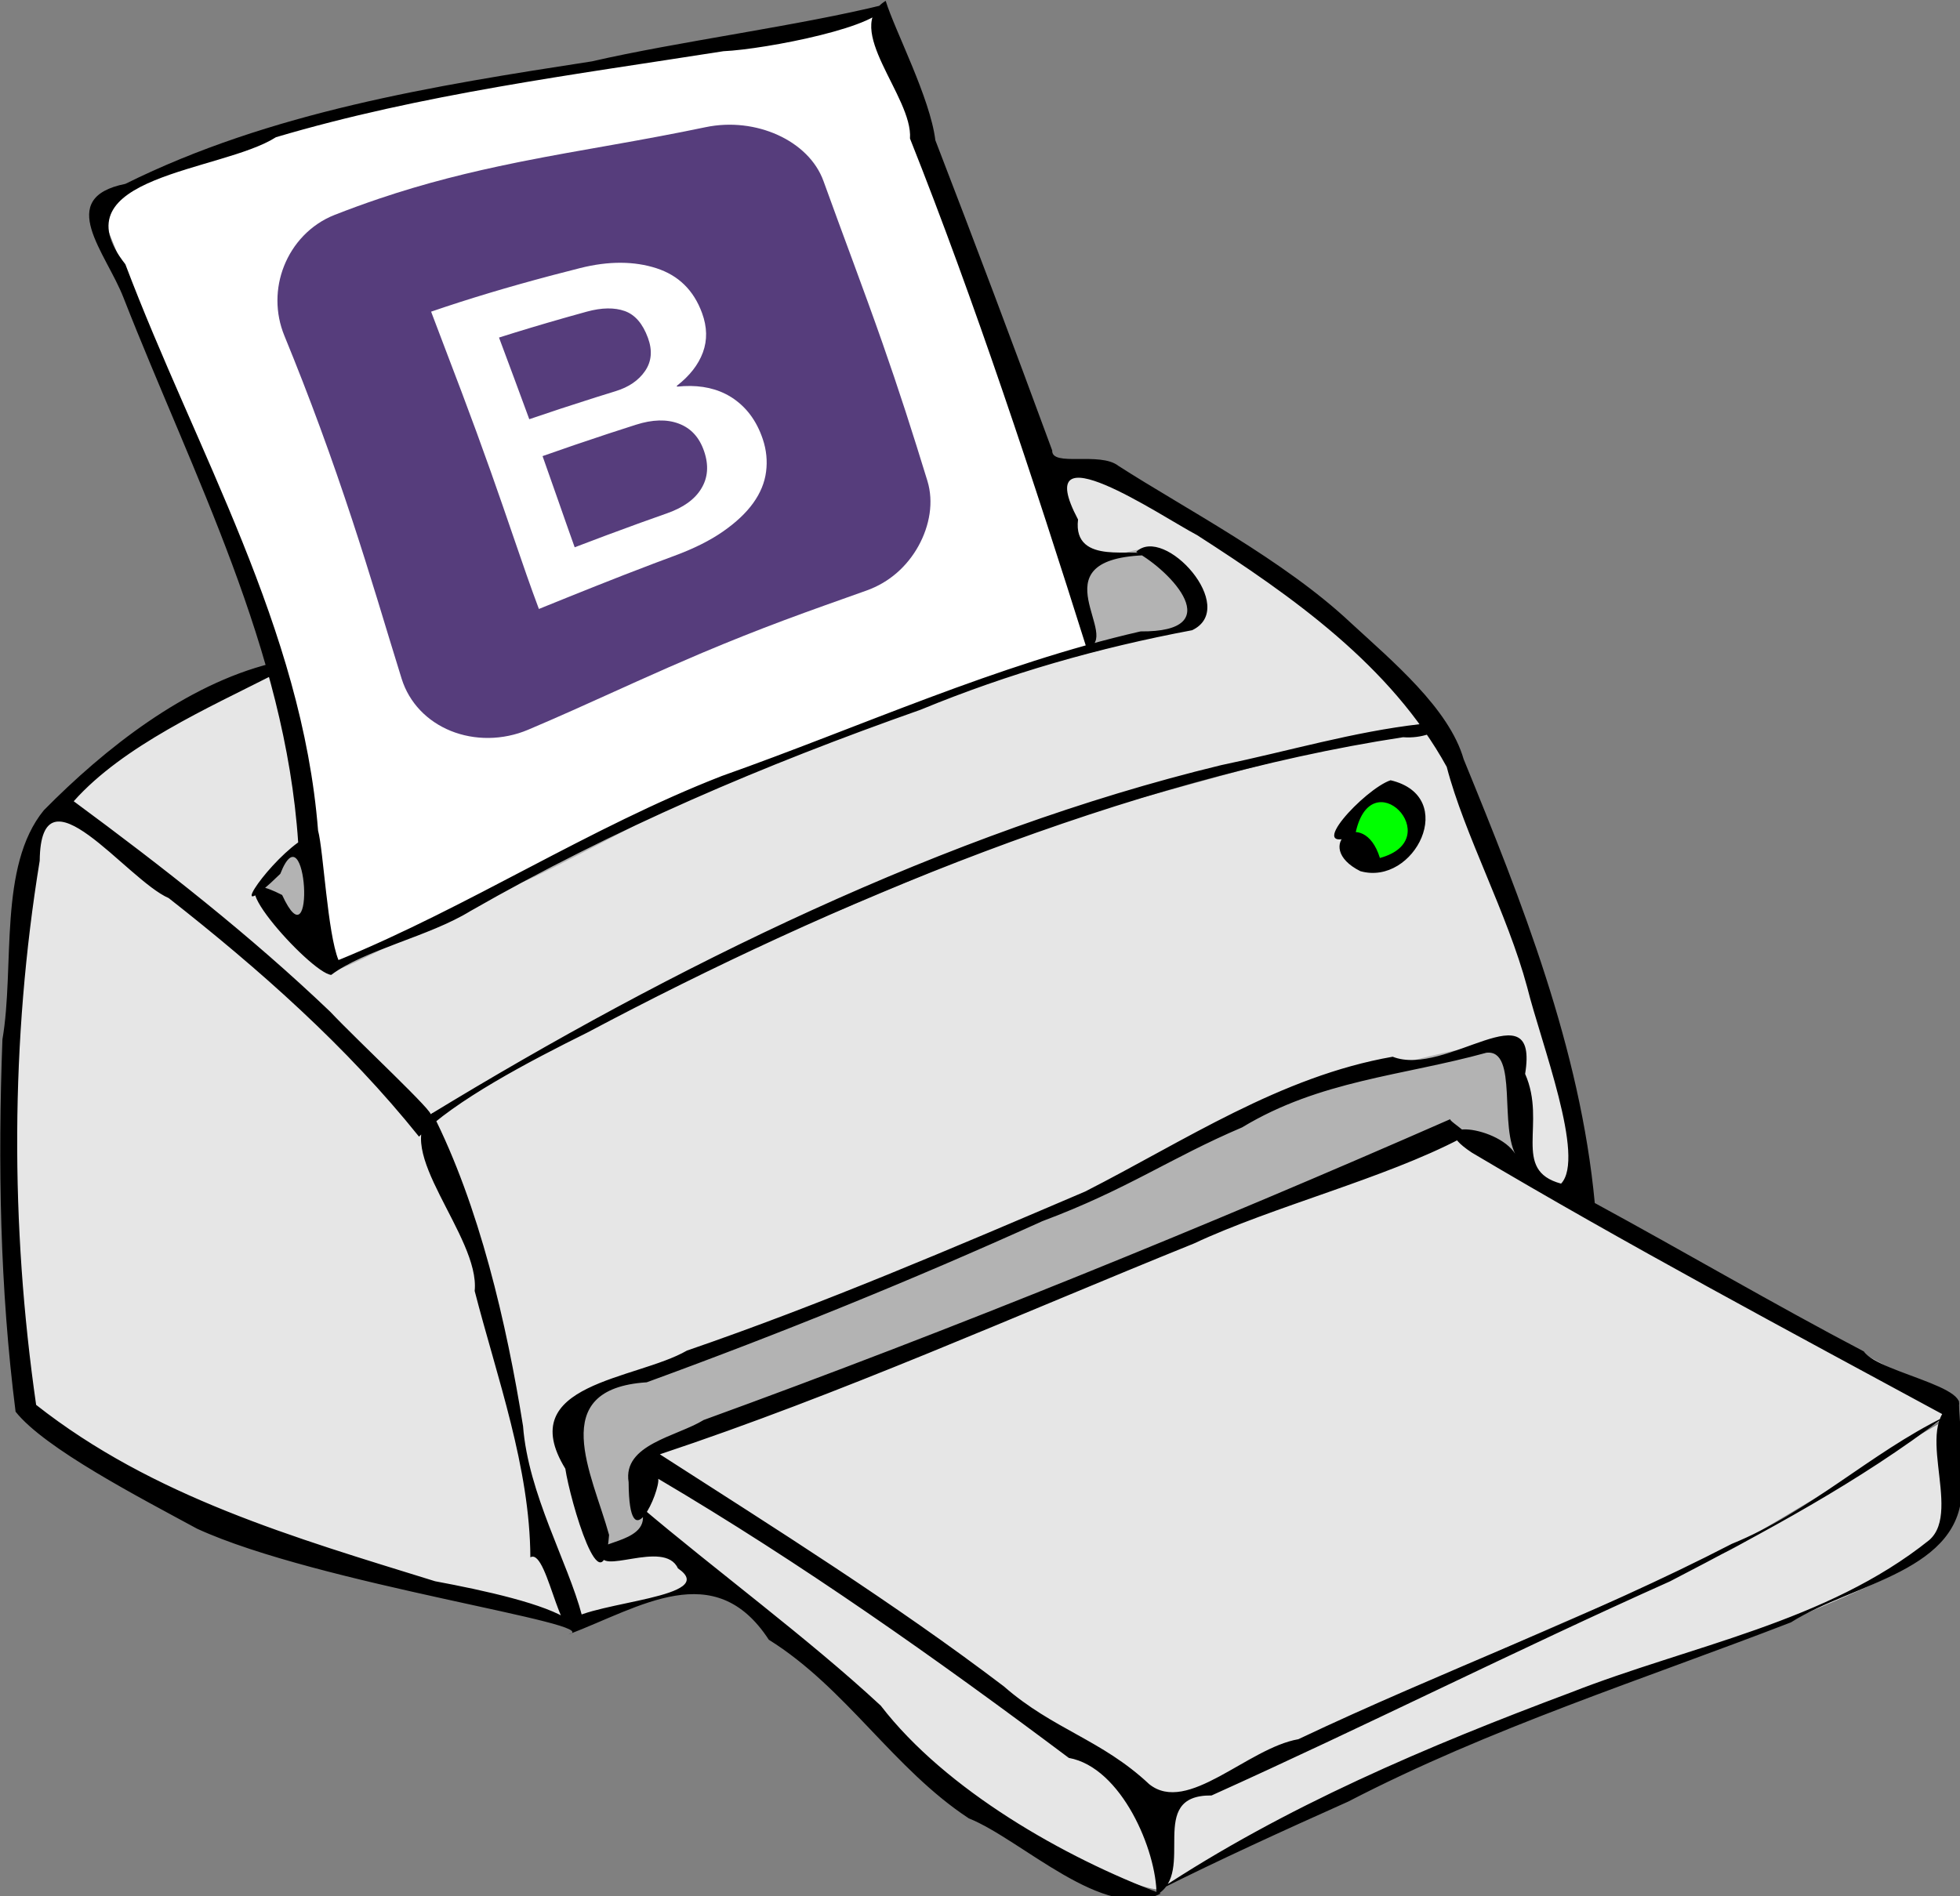 <?xml version="1.0" encoding="UTF-8" standalone="no"?>
<!-- Created with Inkscape (http://www.inkscape.org/) -->

<svg
   xmlns:dc="http://purl.org/dc/elements/1.1/"
   xmlns:cc="http://creativecommons.org/ns#"
   xmlns:rdf="http://www.w3.org/1999/02/22-rdf-syntax-ns#"
   xmlns:svg="http://www.w3.org/2000/svg"
   xmlns="http://www.w3.org/2000/svg"
   xmlns:sodipodi="http://sodipodi.sourceforge.net/DTD/sodipodi-0.dtd"
   xmlns:inkscape="http://www.inkscape.org/namespaces/inkscape"
   width="227.687"
   height="220.337"
   id="svg3963"
   version="1.1"
   inkscape:version="0.48.4 r9939"
   sodipodi:docname="bootprint.svg">
  <rect width="100%" height="100%" fill="#808080" stroke="none"/>
  <defs
     id="defs3965">
    <inkscape:path-effect
       effect="envelope"
       id="path-effect4648"
       is_visible="true"
       yy="true"
       xx="true"
       bendpath1="m 151.303,282.311 c 50.338,-27.181 117.343,-30.25 169.439,-44.692"
       bendpath2="m 320.033,238.329 c 16.385,45.061 33.975,88.916 46.82,137.516"
       bendpath3="m 215.149,439.691 c 47.007,-21.518 101.927,-47.293 153.123,-62.427"
       bendpath4="m 152.721,283.021 c 23.459,56.433 43.294,108.908 48.949,158.089"
       bendpath1-nodetypes="cc"
       bendpath2-nodetypes="cc"
       bendpath3-nodetypes="cc"
       bendpath4-nodetypes="cc" />
    <linearGradient
       id="linearGradient1696">
      <stop
         offset="0"
         style="stop-color:#d7d4d5"
         id="stop1697" />
      <stop
         offset="1"
         style="stop-color:#f2f2f2"
         id="stop1698" />
    </linearGradient>
    <linearGradient
       id="linearGradient1731">
      <stop
         offset="0"
         style="stop-color:#606060"
         id="stop1732" />
      <stop
         offset="1"
         style="stop-color:#f0f0f0"
         id="stop1733" />
    </linearGradient>
  </defs>
  <sodipodi:namedview
     id="base"
     pagecolor="#ffffff"
     bordercolor="#666666"
     borderopacity="1.0"
     inkscape:pageopacity="0.0"
     inkscape:pageshadow="2"
     inkscape:zoom="0.98994949"
     inkscape:cx="114.51719"
     inkscape:cy="-71.672382"
     inkscape:document-units="px"
     inkscape:current-layer="layer1"
     showgrid="false"
     fit-margin-top="0"
     fit-margin-left="0"
     fit-margin-right="0"
     fit-margin-bottom="0"
     inkscape:window-width="1632"
     inkscape:window-height="1025"
     inkscape:window-x="48"
     inkscape:window-y="0"
     inkscape:window-maximized="1" />
  <g
     inkscape:label="Ebene 1"
     inkscape:groupmode="layer"
     id="layer1"
     transform="translate(-75.684,-205.524)">
    <g
       id="g3003"
       transform="matrix(0.379,0,0,0.379,47.032,127.719)">
      <g
         id="layer1-1"
         inkscape:label="Layer 1"
         transform="matrix(2.216,0,0,2.216,-442.219,589.905)">
        <g
           transform="matrix(2.054,0,0,2.054,203.874,-190.573)"
           id="g4597">
          <path
             d="m 19.081,63.143 c 0,0 3.975,1.988 5.565,3.777 1.59,1.789 16.099,14.111 17.49,15.9 1.392,1.789 3.578,6.559 4.373,8.944 0.795,2.385 2.385,7.951 2.584,10.536 0.199,2.58 1.59,6.76 1.987,8.94 0.398,2.19 2.982,6.56 2.187,6.36 -0.795,-0.2 -18.286,-4.17 -19.876,-4.97 -1.59,-0.79 -16.298,-7.55 -16.894,-8.94 -0.596,-1.39 -1.391,-12.124 -1.193,-13.913 0.199,-1.789 0.398,-17.69 0.795,-19.28 0.398,-1.59 0.398,-5.764 1.193,-6.559 0.795,-0.795 0.994,-2.583 1.789,-0.795 z"
             inkscape:connector-curvature="0"
             style="fill:#e6e6e6;fill-rule:evenodd"
             id="path1063" />
          <path
             d="m 43.329,83.368 c 0,0 16.696,-9.293 18.882,-10.088 2.186,-0.795 22.857,-9.739 24.248,-9.938 1.391,-0.199 23.051,-6.758 24.451,-5.764 1.39,0.994 6.16,13.317 6.95,16.894 0.8,3.578 4.18,12.522 2.98,14.112 -1.19,1.59 -57.238,25.836 -59.027,26.436 -0.524,0.17 -6.486,1.76 -8.827,2.22 -0.795,-1.79 -2.502,-7.99 -2.899,-9.38 -0.398,-1.39 -2.385,-10.729 -2.982,-12.319 -0.596,-1.59 -4.77,-11.179 -3.776,-12.173 z"
             style="fill:#e6e6e6;fill-rule:evenodd"
             sodipodi:nodetypes="ccccccccccc"
             inkscape:connector-curvature="0"
             id="path1686" />
          <path
             d="m 18.27,63.004 c 4.357,-3.935 9.979,-8.292 15.039,-9.838 2.389,-0.702 51.86,-13.351 53.265,-13.351 6.746,0.422 23.186,14.757 24.036,17.146 -4.64,1.827 -17.852,3.654 -20.663,4.778 -1.265,1.125 -17.849,6.325 -19.816,7.59 -1.968,1.265 -17.006,8.292 -17.709,8.994 -1.827,0.984 -6.746,3.514 -9.276,5.763 C 40.476,81.134 20.238,63.426 18.27,63.004 z"
             style="fill:#e6e6e6;fill-rule:evenodd"
             sodipodi:nodetypes="ccccccccc"
             inkscape:connector-curvature="0"
             id="path1687" />
          <path
             d="m 59.028,112.19 c -1.125,-0.28 -3.654,2.11 -3.935,0.85 -0.282,-1.27 -2.671,-8.29 -1.968,-9.42 0.703,-1.12 4.076,-2.95 6.605,-3.653 2.53,-0.703 25.298,-9.276 25.72,-9.979 0.421,-0.702 20.52,-9.697 22.06,-9.837 1.55,-0.141 8.44,-2.39 8.86,-1.125 0.42,1.265 0.56,7.449 0.98,8.433 0.42,0.984 -57.057,24.591 -58.322,24.731 z"
             inkscape:connector-curvature="0"
             style="fill:#b3b3b3;fill-rule:evenodd"
             id="path1688" />
          <path
             d="m 92.196,45.296 c 0,0 3.794,3.654 2.811,4.357 0,1.124 -10.541,3.373 -11.806,3.795 -1.265,0.421 -18.13,6.605 -19.816,7.308 -1.687,0.702 -12.509,6.605 -13.914,7.027 -1.406,0.421 -11.806,5.903 -12.508,5.903 -0.703,0 -5.341,-4.217 -5.06,-5.341 0.281,-1.124 1.827,-2.53 3.092,-2.951 1.265,-0.422 52.703,-19.676 53.406,-19.536 0.703,0.141 2.811,-0.843 3.795,-0.562 z"
             style="fill:#b3b3b3;fill-opacity:1;fill-rule:evenodd"
             sodipodi:nodetypes="cccccccccc"
             inkscape:connector-curvature="0"
             id="path1689" />
          <path
             d="m 105.27,64.129 c 0,0 0.98,2.811 2.1,2.389 1.13,-0.422 3.24,-1.546 2.53,-3.092 -0.7,-1.546 -3.65,-2.249 -4.63,0.703 z"
             inkscape:connector-curvature="0"
             style="fill:#00ff00;fill-rule:evenodd"
             id="path1690" />
          <path
             d="m 73.785,9.036 c 0,0 -21.082,4.357 -22.909,4.357 -1.827,0 -17.708,3.232 -19.535,4.216 -1.827,0.984 -10.4,3.654 -10.26,4.357 0.141,0.703 6.746,16.303 7.168,17.849 0.422,1.546 6.043,14.054 6.043,16.162 0,2.108 2.249,16.444 2.249,17.006 0,0.562 8.151,-2.67 9.276,-3.373 1.124,-0.703 15.881,-8.292 17.427,-8.854 1.546,-0.562 12.649,-4.919 13.914,-5.2 1.265,-0.281 9.275,-3.654 10.821,-3.654 -0.14,-0.984 -0.843,-2.39 -0.843,-5.622 C 86.293,47.123 77.158,18.171 76.596,17.047 76.033,15.923 73.785,9.036 73.785,9.036 z"
             style="fill:#ffffff;fill-rule:evenodd"
             sodipodi:nodetypes="cccccccccccccc"
             inkscape:connector-curvature="0"
             id="path1691" />
          <path
             d="m 58.325,106.85 c 0,0 12.789,7.31 13.633,8.58 0.843,1.26 20.238,13.49 20.519,14.75 0.281,1.27 1.124,4.92 0.14,5.34 -0.983,0.43 -13.632,-5.2 -14.757,-6.88 -1.124,-1.69 -10.962,-10.68 -12.227,-11.53 -1.265,-0.84 -6.886,-4.63 -7.308,-5.62 -0.422,-0.98 -0.562,-4.36 0,-4.64 z"
             inkscape:connector-curvature="0"
             style="fill:#e6e6e6;fill-rule:evenodd"
             id="path1692" />
          <path
             d="m 58.184,106.43 c 0,0 28.249,-11.663 29.374,-11.804 1.124,-0.14 23.612,-10.259 24.592,-10.259 0.99,0 7.73,4.638 8.58,5.2 0.84,0.562 24.87,12.363 25.01,13.353 0.14,0.98 -1.68,1.68 -3.37,2.67 -1.87,1.35 -8.71,5.62 -15.04,8.99 -2.53,0.42 -27.12,11.81 -28.669,12.65 -1.546,0.85 -4.779,3.38 -5.903,2.81 C 91.634,129.48 76.455,118.66 75.19,117.82 73.925,116.97 59.449,105.73 58.184,106.43 z"
             style="fill:#e6e6e6;fill-rule:evenodd"
             sodipodi:nodetypes="ccccccccccc"
             inkscape:connector-curvature="0"
             id="path1694" />
          <path
             d="m 145.85,103.73 c 0,0 -3.71,2.13 -5,2.97 -1.3,0.83 -9,5.65 -10.11,6.12 -1.11,0.46 -14.37,6.49 -15.48,7.14 -1.12,0.65 -21.424,9.27 -22.351,10.2 -0.928,0.92 0.278,5 -0.093,5.19 -0.371,0.19 4.914,-2.32 5.656,-2.87 0.742,-0.56 23.368,-10.39 25.318,-11.04 1.94,-0.65 10.84,-3.89 11.12,-3.99 0.28,-0.09 7.14,-2.96 7.79,-3.52 0.65,-0.56 5.56,-3.89 3.15,-10.2 z"
             inkscape:connector-curvature="0"
             style="fill:#e6e6e6;fill-rule:evenodd"
             id="path1695" />
          <path
             d="m 74.15,8.337 c -2.979,1.843 1.841,6.451 1.636,9.275 4.349,10.93 8.365,23.12 11.895,34.333 2.503,-0.653 -3.471,-5.942 3.819,-6.259 -0.263,-0.627 -4.785,0.826 -4.397,-2.41 -3.335,-6.306 5.575,-0.233 8.012,1.048 6.415,4.126 13.055,8.787 16.815,15.611 1.19,4.569 4.08,9.856 5.42,14.849 0.94,3.779 3.94,11.485 2.28,13.224 -3.37,-0.908 -0.94,-4.046 -2.42,-7.391 0.95,-5.871 -5.31,0.268 -8.92,-1.157 -7.56,1.322 -14.016,5.673 -20.709,9.08 -8.856,3.782 -17.701,7.579 -26.816,10.714 -3.416,1.976 -11.724,2.186 -8.188,7.956 0.321,2.14 2.531,9.78 2.946,4.46 -1.128,-4.1 -4.278,-9.84 2.535,-10.28 9.082,-3.317 17.826,-6.864 26.638,-10.852 5.722,-2.137 8.62,-4.26 13.456,-6.319 5.248,-3.174 10.788,-3.466 16.448,-5.027 2.18,-0.254 0.8,5.089 2.07,7.039 -0.99,-2.177 -6.63,-2.687 -3.05,-0.313 10.48,6.223 21.25,11.963 31.97,17.772 3.43,-1.74 -4.54,-2.83 -5.57,-4.378 -6.11,-3.209 -12.06,-6.705 -18.12,-9.998 -0.98,-10.417 -4.9,-20.286 -8.83,-29.895 -0.98,-3.417 -4.8,-6.604 -7.62,-9.203 C 100.95,45.99 94.356,42.575 89.823,39.662 88.577,38.677 85.311,39.76 85.362,38.621 82.793,31.636 80.174,24.67 77.494,17.727 77.141,14.865 74.772,10.352 74.15,8.34 z m -0.061,0.247 c -5.64,1.408 -13.983,2.507 -19.722,3.831 -10.659,1.642 -21.67,3.409 -31.413,8.25 -4.763,0.957 -1.303,4.626 -0.12,7.693 4.675,11.936 10.884,23.643 11.753,36.666 -2.344,1.693 -5.056,5.869 -1.204,2.117 1.79,-4.573 2.423,6.424 0.124,1.425 -5.152,-2.645 1.887,5.273 3.306,5.382 2.238,-1.688 6.576,-2.58 9.37,-4.299 9.788,-5.598 19.705,-9.818 30.311,-13.559 5.939,-2.45 11.983,-4.173 18.291,-5.358 3.18,-1.517 -1.869,-7.131 -3.77,-5.274 2.369,1.301 6.243,5.406 0.296,5.354 -9.717,2.226 -18.832,6.424 -28.203,9.741 C 54.193,64.026 46.14,69.33 37.302,72.951 36.561,71.147 36.29,65.583 35.926,64.223 34.851,50.576 27.709,38.668 22.949,26.081 18.243,20.124 29.466,19.85 33.09,17.524 c 9.82,-2.91 20.042,-4.203 30.134,-5.793 2.839,-0.128 10.96,-1.709 10.865,-3.147 z m -41.306,44.382 c -5.792,1.444 -11.222,5.732 -15.326,9.895 -3.086,3.784 -1.944,10.545 -2.786,15.434 -0.312,8.361 -0.171,16.769 0.886,25.075 1.967,2.48 8.351,5.78 12.22,7.88 8.142,3.75 27.723,6.44 25.023,7.12 4.795,-1.82 9.827,-5.24 13.48,0.36 5.196,3.24 8.387,8.69 13.464,12.03 3.571,1.43 9.105,6.99 12.93,5.07 -6.461,-2.42 -14.47,-6.96 -18.856,-12.66 -4.914,-4.56 -11.104,-9.1 -16.212,-13.44 1.184,2.51 -3.299,2.33 -2.566,3.1 -0.426,1.74 4.203,-0.93 5.118,1.09 2.886,1.96 -5.594,2.23 -7.305,3.51 -1.541,-1.1 -5.719,-2.02 -9.046,-2.64 -9.514,-2.95 -19.006,-5.69 -26.866,-11.88 -1.745,-12.115 -1.732,-24.567 0.241,-36.654 0.073,-6.683 5.856,1.292 8.685,2.518 6.109,4.799 11.987,9.991 16.858,16.069 2.383,-2.425 7.417,-5.069 11.326,-7.007 16.532,-8.782 36.394,-17.062 54.939,-19.897 2.59,0.195 4.12,-1.894 1.19,-0.886 -4.56,0.522 -8.83,1.806 -13.445,2.768 -18.536,4.493 -37.02,13.631 -53.269,23.536 0.595,0.129 -4.925,-5.016 -6.713,-6.921 -5.394,-5.154 -11.285,-9.757 -17.281,-14.184 3.324,-3.743 9.12,-6.319 13.41,-8.502 1.021,-0.513 -0.367,-0.573 -0.099,-0.784 z m 75.367,7.872 c -1.73,0.569 -6,5.14 -2.39,3.708 0.99,-5.265 6.31,0.266 1.67,1.527 -1.1,-3.596 -4.67,-0.797 -1.32,0.887 3.66,1.037 6.66,-5.034 2.04,-6.122 z m -64.534,22.413 c -2.837,2.435 3.233,8.312 2.856,11.986 1.509,5.853 3.721,11.873 3.75,17.943 1.255,-0.73 2.19,7.6 3.47,3.9 -0.945,-3.58 -3.611,-8.17 -3.963,-12.74 -1.102,-6.893 -2.939,-14.832 -6.113,-21.089 z m 68.554,0.414 c -16.39,7.194 -33.45,14.144 -50.279,20.265 -1.797,1.11 -5.466,1.64 -5.052,4.19 0.029,5.48 2.131,0.57 1.995,-0.23 9.607,5.67 18.724,12.11 27.648,18.8 3.556,0.64 5.915,6.25 5.907,9.23 2.712,-1.53 -0.757,-6.75 3.704,-6.7 10.297,-4.64 20.557,-9.81 30.867,-14.42 6.37,-3.31 12.78,-6.72 18.46,-11.07 -4.96,2.43 -9.07,6.42 -14.29,8.54 -9.48,4.9 -19.54,8.58 -29.19,13.16 -3.429,0.6 -7.462,5.1 -10.044,3.03 -3.206,-3.01 -6.465,-3.68 -9.791,-6.59 -7.425,-5.64 -15.327,-10.59 -23.163,-15.63 12.227,-4.07 24.024,-9.374 35.969,-14.201 5.289,-2.482 12.829,-4.376 17.969,-7.077 1.52,0.17 -0.87,-1.166 -0.71,-1.297 z m 34.25,18.955 c -3.39,1.21 0.33,7.39 -2,9.4 -6.91,5.54 -16.05,7.09 -24.15,10.27 -9.59,3.59 -19.27,7.68 -27.817,13.35 4.182,-2.1 8.537,-4.08 12.847,-6.01 9.55,-4.95 19.82,-8.21 29.81,-12.07 4.24,-2.68 11.58,-3.43 11.51,-9.11 0.21,-1.78 -0.17,-4.03 -0.2,-5.83 z"
             style="fill:#000000"
             sodipodi:nodetypes="cccccccccccccccccccccccccccccccccccccccccccccccccccccccccccccccccccccccccccccccccccccccccccccccccccccccccccccccccc"
             inkscape:connector-curvature="0"
             id="path1062" />
        </g>
      </g>
      <path
         inkscape:original-d="m 235.30552,294.03027 h 36.57209 c 6.74528,0 12.16259,1.53876 16.23084,4.63738 4.06825,3.09862 6.11291,7.75708 6.11291,14.01755 0,3.79422 -0.92748,7.04039 -2.78242,9.7385 -1.85496,2.69811 -4.51092,4.80601 -7.96787,6.28154 v 0.21079 c 4.63738,0.99072 8.15757,3.18293 10.5395,6.57666 2.38193,3.41479 3.58343,7.67276 3.58343,12.81603 0,2.95106 -0.52697,5.71242 -1.58092,8.26297 -1.05396,2.57164 -2.69811,4.78494 -4.95357,6.63989 -2.25545,1.85496 -5.1222,3.33049 -8.6424,4.42659 -3.52019,1.09611 -7.69383,1.64417 -12.54201,1.64417 h -34.56958 l 0,-75.25207 0,0 z m 13.17439,31.51312 h 21.50059 c 3.16186,0 5.79673,-0.88532 7.90463,-2.69811 2.1079,-1.8128 3.16185,-4.38444 3.16185,-7.75708 0,-3.79422 -0.94855,-6.47125 -2.84567,-8.01002 -1.89711,-1.53877 -4.63738,-2.31869 -8.22081,-2.31869 h -21.50059 l 0,20.7839 0,0 z m 0,32.98865 h 23.2923 c 4.00502,0 7.12471,-1.03287 9.31692,-3.11969 2.2133,-2.06574 3.33049,-5.01681 3.33049,-8.81103 0,-3.73098 -1.09611,-6.57665 -3.33049,-8.60024 -2.23437,-2.02358 -5.3119,-2.99321 -9.31692,-2.99321 h -23.2923 v 23.52417 z m 80.77477,14.9661 c 0,11.82533 -9.67527,21.50059 -21.50059,21.50059 h -86.00237 c -11.82532,0 -21.50059,-9.67526 -21.50059,-21.50059 v -86.00237 c 0,-11.82532 9.67527,-21.50059 21.50059,-21.50059 h 86.00237 c 11.82532,0 21.50059,9.67527 21.50059,21.50059 v 86.00237 z"
         inkscape:path-effect="#path-effect4648"
         inkscape:connector-curvature="0"
         d="m 207.737,300.843 c 11.663,-4.006 23.672,-7.576 36.164,-10.902 0.419,-0.112 0.838,-0.223 1.258,-0.334 2.727,-0.719 5.477,-1.427 8.25,-2.127 8.782,-2.219 16.65,-2.135 23.376,0.043 6.726,2.179 11.421,6.693 14.002,13.75 1.564,4.277 1.641,8.284 0.258,12.056 -1.383,3.772 -4.073,7.21 -8.01,10.259 0.029,0.08 0.057,0.161 0.086,0.241 5.672,-0.608 10.661,0.138 14.836,2.231 0,0 0,0 0,0 0.603,0.302 1.19,0.632 1.76,0.991 4.522,2.866 7.761,7.129 9.691,12.901 1.107,3.312 1.432,6.638 1,9.956 -0.424,3.342 -1.742,6.539 -3.941,9.602 -2.199,3.063 -5.288,5.966 -9.282,8.746 -3.994,2.78 -8.964,5.252 -14.91,7.45 -1.793,0.663 -3.578,1.329 -5.354,1.998 -0.398,0.15 -0.797,0.301 -1.194,0.452 -11.86,4.49 -23.364,9.142 -34.952,13.833 -2.605,-6.927 -5.01,-13.95 -7.423,-20.988 -2.413,-7.039 -4.831,-14.093 -7.335,-21.136 -2.868,-8.096 -5.843,-16.203 -8.915,-24.354 -3.071,-8.151 -6.237,-16.346 -9.365,-24.668 0,0 0,0 0,0 z m 30.087,32.973 c 6.405,-2.195 12.933,-4.34 19.619,-6.459 0.408,-0.13 0.817,-0.259 1.227,-0.388 1.869,-0.588 3.751,-1.174 5.647,-1.758 4.003,-1.233 7.025,-3.285 9.005,-6.186 1.98,-2.901 2.298,-6.251 0.882,-10.136 -1.593,-4.37 -3.973,-7.118 -7.109,-8.235 -3.136,-1.117 -7.051,-1.079 -11.652,0.187 -1.922,0.529 -3.832,1.061 -5.729,1.598 -0.416,0.118 -0.831,0.236 -1.245,0.355 -6.786,1.936 -13.421,3.919 -19.921,5.988 3.129,8.415 6.255,16.74 9.277,25.033 0,0 0,0 0,0 z m 13.921,39.267 c 6.36,-2.437 12.794,-4.845 19.353,-7.224 0.401,-0.145 0.802,-0.291 1.204,-0.436 2.564,-0.925 5.149,-1.845 7.756,-2.762 4.985,-1.752 8.524,-4.282 10.504,-7.598 2.016,-3.301 2.327,-7.125 0.845,-11.445 -1.457,-4.248 -4.016,-7.036 -7.726,-8.442 -3.71,-1.406 -8.091,-1.289 -13.16,0.33 -2.651,0.846 -5.277,1.695 -7.877,2.548 -0.407,0.134 -0.814,0.268 -1.22,0.402 -6.649,2.194 -13.145,4.411 -19.526,6.668 3.339,9.349 6.532,18.707 9.847,27.959 0,0 0,0 0,0 z m 108.108,-20.369 c 0.994,3.233 1.171,6.665 0.667,10.074 -0.504,3.409 -1.686,6.789 -3.398,9.885 -1.712,3.096 -3.95,5.904 -6.622,8.232 -2.672,2.328 -5.781,4.18 -9.33,5.445 -8.457,3.014 -16.826,5.95 -25.146,9.064 -8.32,3.114 -16.593,6.404 -24.915,9.914 -0.386,0.163 -0.773,0.326 -1.159,0.49 -6.31,2.674 -12.652,5.477 -19.09,8.368 -6.438,2.892 -12.971,5.872 -19.672,8.86 0,0 -1e-5,0 -1e-5,0 -4.493,2.003 -9.063,4.007 -13.732,5.98 -3.858,1.63 -7.993,2.464 -12.056,2.507 -4.063,0.043 -8.047,-0.708 -11.64,-2.164 -3.592,-1.456 -6.793,-3.613 -9.37,-6.326 -2.577,-2.713 -4.531,-5.979 -5.683,-9.663 -2.548,-8.147 -4.974,-16.281 -7.455,-24.374 -2.48,-8.092 -5.009,-16.143 -7.638,-24.14 -3.134,-9.533 -6.41,-19 -9.874,-28.424 -3.464,-9.424 -7.111,-18.808 -10.957,-28.177 -1.459,-3.553 -2.145,-7.208 -2.146,-10.824 -0.001,-3.616 0.684,-7.199 2.022,-10.58 1.338,-3.381 3.336,-6.562 5.952,-9.278 2.616,-2.717 5.852,-4.962 9.578,-6.42 4.509,-1.764 9.069,-3.434 13.671,-4.987 6.863,-2.317 13.824,-4.377 20.857,-6.2 7.033,-1.823 14.137,-3.414 21.268,-4.863 0.437,-0.089 0.874,-0.177 1.311,-0.265 0,0 0,0 0,0 9.418,-1.892 18.896,-3.527 28.343,-5.202 9.447,-1.674 18.86,-3.402 28.185,-5.356 3.913,-0.82 7.805,-0.958 11.547,-0.531 3.742,0.427 7.336,1.42 10.608,2.902 6.544,2.963 11.774,7.88 14.042,14.177 5.98,16.603 12.238,32.981 18.047,49.574 2.437,6.959 4.799,13.955 7.088,21.003 2.288,7.048 4.5,14.149 6.699,21.299 z"
         style="fill:#563d7c;fill-opacity:1;fill-rule:evenodd"
         id="path3975" />
    </g>
  </g>
</svg>
